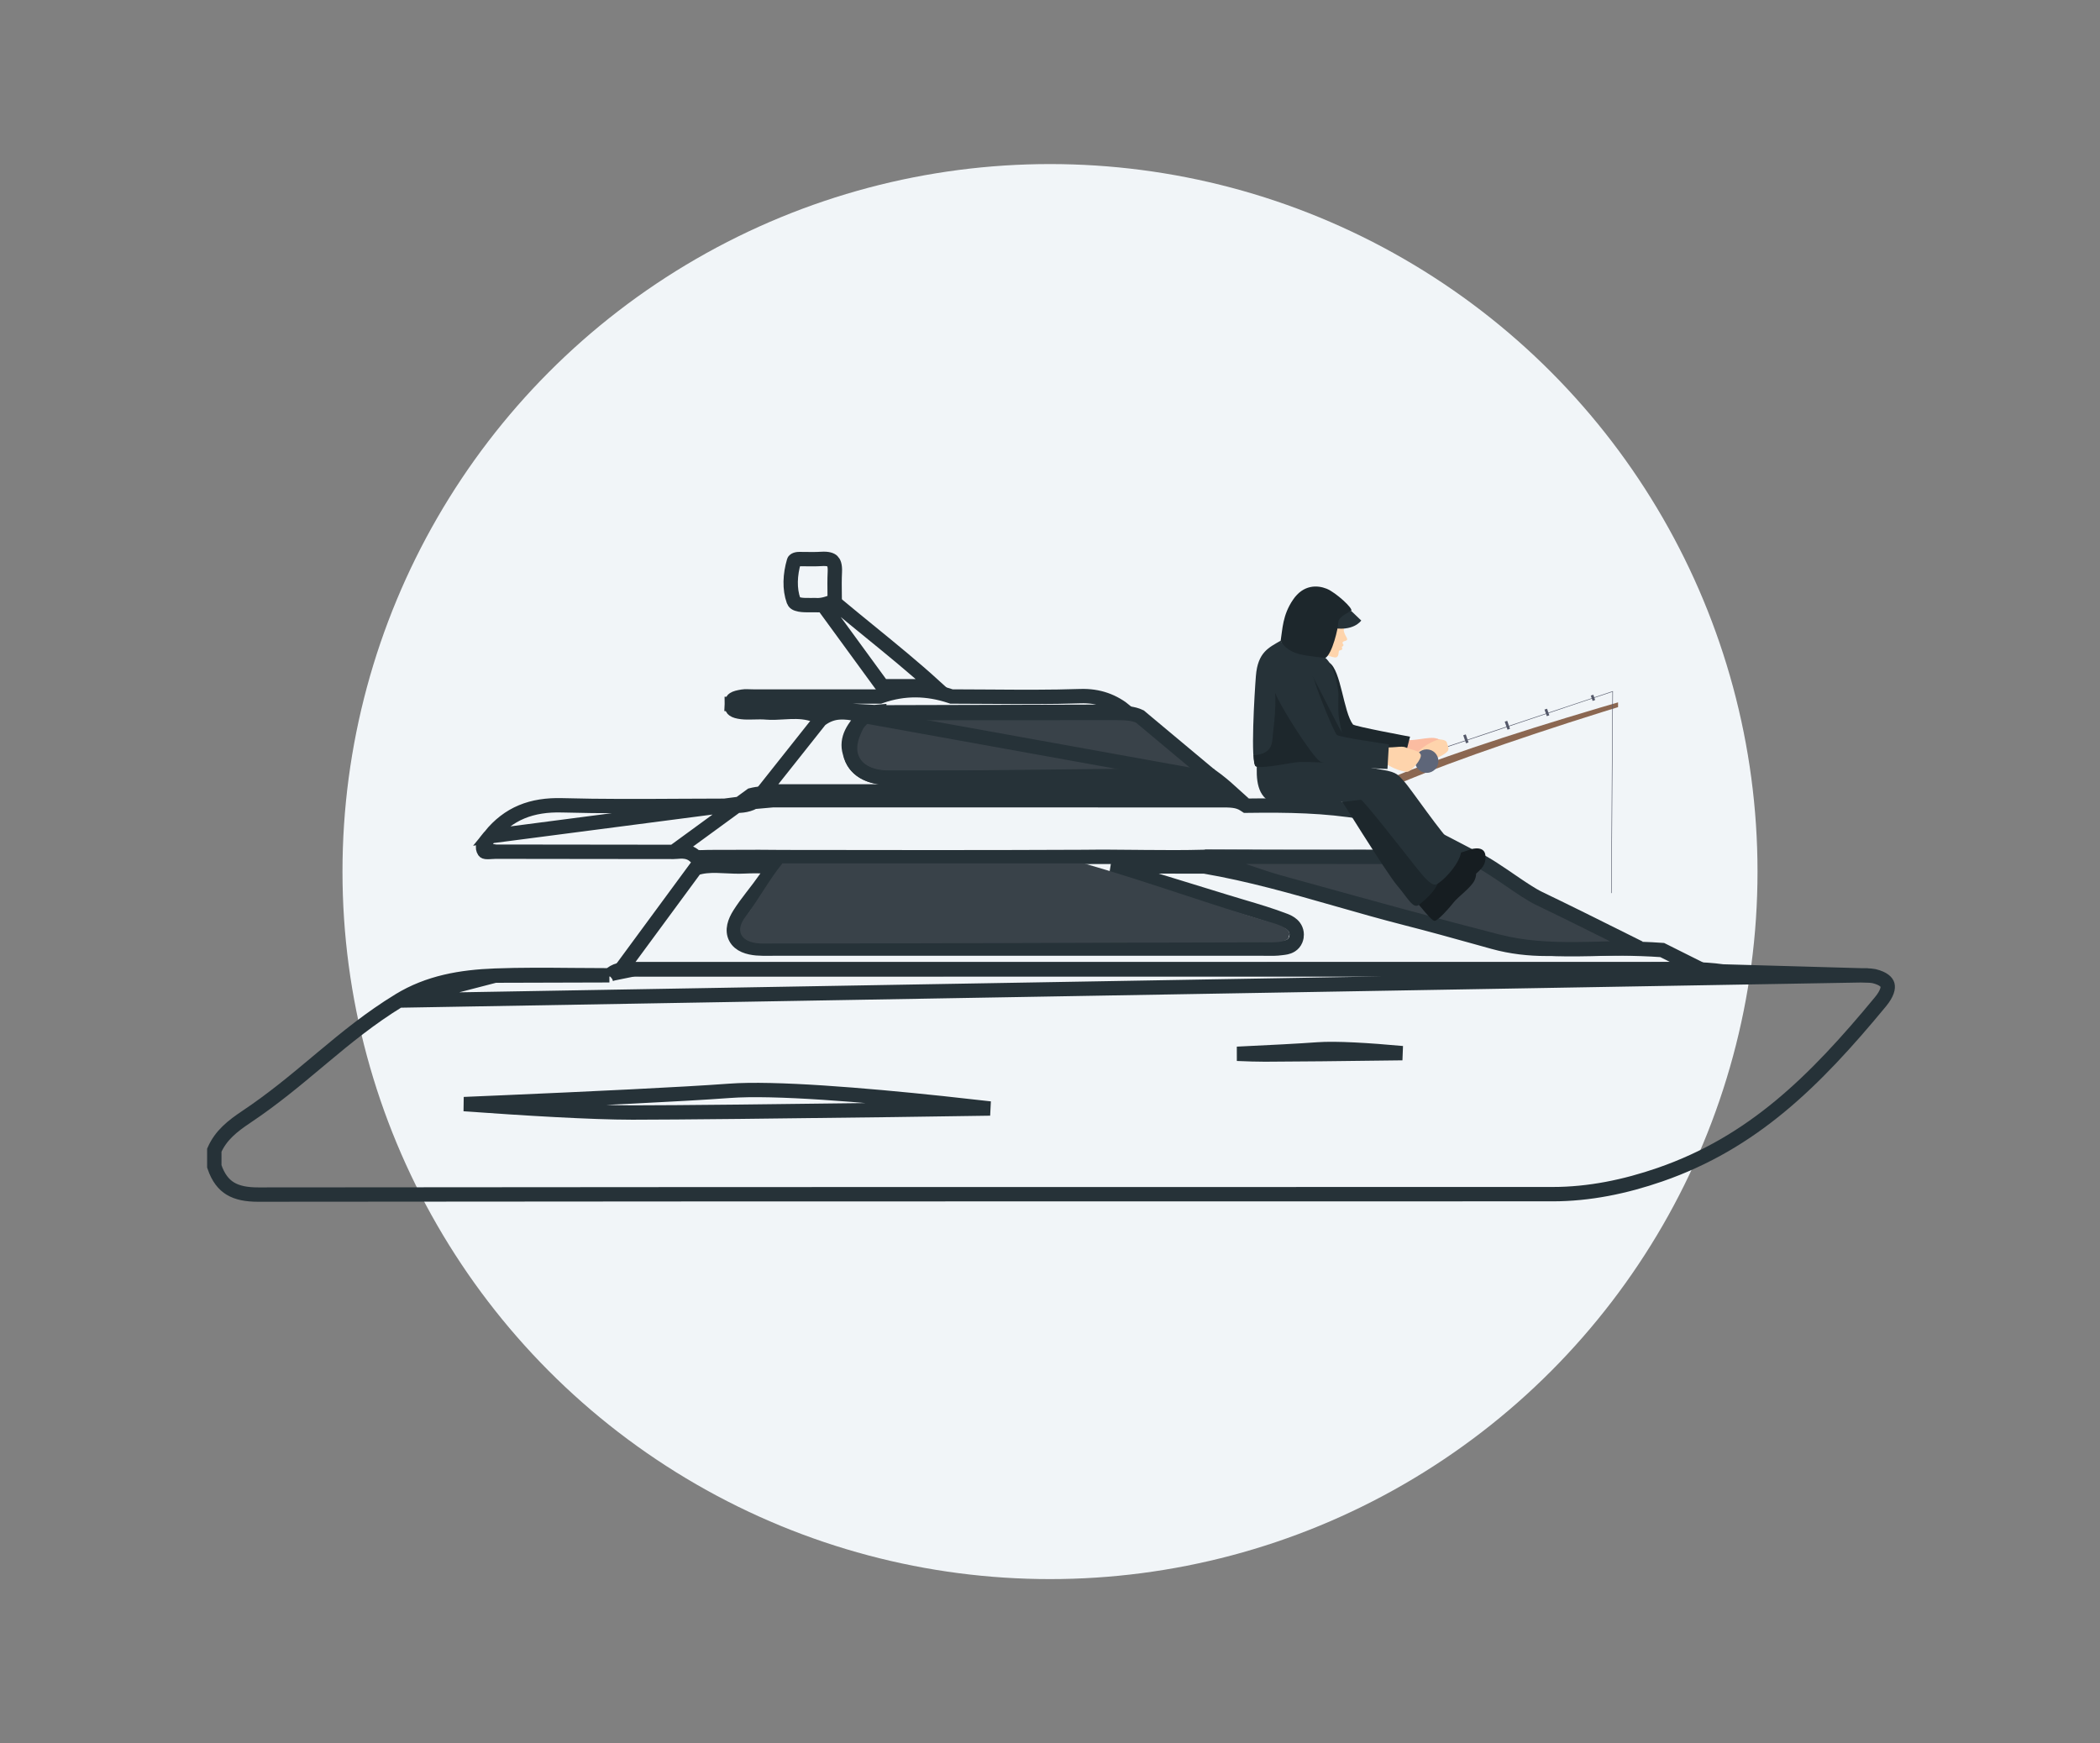<svg width="1024" height="850" viewBox="0 0 1024 850" fill="none" xmlns="http://www.w3.org/2000/svg">
<rect x="0" y="0" width="1024" height="850" fill="#808080" stroke="none"/>
<circle cx="512" cy="425" r="345" fill="#F1F5F8"/>
<path d="M907.317 475.596V472.096C907.317 475.596 907.317 475.596 907.317 475.596H907.316H907.314H907.311H907.307H907.303H907.298H907.292H907.285H907.277H907.269H907.26H907.25H907.24H907.228H907.216H907.203H907.189H907.175H907.16H907.144H907.127H907.11H907.091H907.072H907.053H907.032H907.011H906.989H906.966H906.943H906.919H906.894H906.868H906.842H906.815H906.787H906.759H906.729H906.699H906.669H906.637H906.605H906.572H906.539H906.505H906.47H906.434H906.398H906.361H906.323H906.285H906.246H906.206H906.166H906.125H906.083H906.04H905.997H905.953H905.909H905.864H905.818H905.771H905.724H905.676H905.628H905.579H905.529H905.479H905.428H905.376H905.324H905.271H905.217H905.163H905.108H905.052H904.996H904.939H904.882H904.824H904.765H904.706H904.646H904.585H904.524H904.463H904.4H904.337H904.274H904.21H904.145H904.079H904.013H903.947H903.88H903.812H903.744H903.675H903.605H903.535H903.465H903.393H903.322H903.249H903.176H903.103H903.029H902.954H902.879H902.803H902.727H902.65H902.573H902.495H902.416H902.337H902.258H902.177H902.097H902.016H901.934H901.852H901.769H901.685H901.602H901.517H901.432H901.347H901.261H901.174H901.087H901H900.912H900.823H900.734H900.645H900.555H900.465H900.374H900.282H900.19H900.098H900.005H899.911H899.817H899.723H899.628H899.533H899.437H899.341H899.244H899.147H899.049H898.951H898.852H898.753H898.654H898.554H898.453H898.353H898.251H898.15H898.047H897.945H897.842H897.738H897.634H897.53H897.425H897.32H897.214H897.108H897.002H896.895H896.787H896.68H896.571H896.463H896.354H896.245H896.135H896.025H895.914H895.803H895.692H895.58H895.468H895.355H895.242H895.129H895.015H894.901H894.787H894.672H894.557H894.441H894.325H894.209H894.092H893.975H893.858H893.74H893.622H893.504H893.385H893.266H893.146H893.027H892.907H892.786H892.665H892.544H892.423H892.301H892.179H892.056H891.933H891.81H891.687H891.563H891.439H891.314H891.19H891.065H890.939H890.814H890.688H890.562H890.435H890.308H890.181H890.054H889.926H889.798H889.67H889.541H889.413H889.283H889.154H889.024H888.894H888.764H888.634H888.503H888.372H888.241H888.109H887.978H887.846H887.713H887.581H887.448H887.315H887.182H887.048H886.915H886.781H886.647H886.512H886.378H886.243H886.108H885.972H885.837H885.701H885.565H885.429H885.292H885.156H885.019H884.882H884.745H884.607H884.47H884.332H884.194H884.055H883.917H883.779H883.64H883.501H883.362H883.222H883.083H882.943H882.803H882.663H882.523H882.383H882.242H882.102H881.961H881.82H881.679H881.537H881.396H881.254H881.112H880.971H880.829H880.686H880.544H880.402H880.259H880.116H879.974H879.831H879.688H879.544H879.401H879.258H879.114H878.97H878.827H878.683H878.539H878.395H878.25H878.106H877.962H877.817H877.673H877.528H877.383H877.238H877.093H876.948H876.803H876.658H876.513H876.367H876.222H876.077H875.931H875.785H875.64H875.494H875.348H875.202H875.057H874.911H874.765H874.619H874.472H874.326H874.18H874.034H873.888H873.741H873.595H873.449H873.302H873.156H873.01H872.863H872.717H872.57H872.424H872.277H872.131H871.984H871.838H871.691H871.545H871.398H871.251H871.105H870.958H870.812H870.665H870.519H870.372H870.226H870.08H869.933H869.787H869.641H869.494H869.348H869.202H869.055H868.909H868.763H868.617H868.471H868.325H868.179H868.033H867.887H867.741H867.596H867.45H867.304H867.159H867.013H866.868H866.723H866.577H866.432H866.287H866.142H865.997H865.852H865.707H865.563H865.418H865.273H865.129H864.985H864.84H864.696H864.552H864.408H864.265H864.121H863.977H863.834H863.69H863.547H863.404H863.261H863.118H862.976H862.833H862.69H862.548H862.406H862.264H862.122H861.98H861.839H861.697H861.556H861.415H861.274H861.133H860.992H860.851H860.711H860.571H860.431H860.291H860.151H860.012H859.872H859.733H859.594H859.455H859.317H859.178H859.04H858.902H858.764H858.626H858.489H858.352H858.214H858.078H857.941H857.804H857.668H857.532H857.396H857.261H857.125H856.99H856.855H856.721H856.586H856.452H856.318H856.184H856.051H855.917H855.784H855.651H855.519H855.386H855.254H855.123H854.991H854.86H854.729H854.598H854.467H854.337H854.207H854.077H853.948H853.819H853.69H853.561H853.433H853.305H853.177H853.05H852.923H852.796H852.669H852.543H852.417H852.291H852.166H852.041H851.916H851.791H851.667H851.543H851.42H851.297C850.935 475.596 850.547 475.603 850.136 475.611C847.289 475.662 843.359 475.732 839.732 473.647C830.1 472.357 820.484 472.454 810.58 472.554C807.669 472.584 804.734 472.613 801.766 472.608L907.317 475.596ZM907.317 475.596H907.341M907.317 475.596H907.341M907.341 475.596L907.365 475.596M907.341 475.596L907.365 475.596M907.365 475.596L907.366 475.596M907.365 475.596L907.366 475.596M907.366 475.596L907.374 475.596L907.409 475.596C907.441 475.595 907.49 475.595 907.555 475.594C907.685 475.594 907.876 475.593 908.115 475.594C908.592 475.596 909.251 475.605 909.976 475.629C911.516 475.681 913.019 475.798 913.826 475.984C918.521 477.134 920.016 478.939 920.374 480.229C920.772 481.665 920.34 484.368 916.942 488.49C884.692 527.549 854.527 557.156 809.504 572.762C792.371 578.689 774.881 582.293 757.043 582.293C696.222 582.306 636.053 582.308 576.163 582.31C426.26 582.315 278.108 582.319 125.872 582.5C120.192 582.5 115.767 581.651 112.35 579.596C109.127 577.657 106.407 574.403 104.5 568.75V560.854C107.714 553.564 113.333 549.139 120.132 544.589C133.097 535.925 144.051 526.754 154.759 517.791C155.655 517.041 156.549 516.292 157.443 515.545C169.05 505.845 180.574 496.428 194.517 487.885L194.518 487.884M907.366 475.596L194.518 487.884M194.518 487.884C208.996 479.004 224.85 476.366 241.404 475.732L194.518 487.884ZM297.143 475.573H295.966C290.381 475.573 284.825 475.525 279.286 475.476C266.606 475.365 254.02 475.254 241.405 475.732L297.143 475.573ZM297.143 475.573L298.081 474.862M297.143 475.573L298.081 474.862M298.081 474.862C301.233 472.472 304.575 472.519 309.262 472.585M298.081 474.862L309.262 472.585M309.262 472.585C310.072 472.596 310.922 472.608 311.818 472.608M309.262 472.585L311.818 472.608M311.818 472.608H312.572M311.818 472.608H312.572M312.572 472.608H313.326M312.572 472.608H313.326M313.326 472.608H314.08M313.326 472.608H314.08M314.08 472.608H314.834M314.08 472.608H314.834M314.834 472.608H315.588M314.834 472.608H315.588M315.588 472.608H316.342M315.588 472.608H316.342M316.342 472.608H317.096M316.342 472.608H317.096M317.096 472.608H317.85M317.096 472.608H317.85M317.85 472.608H318.605M317.85 472.608H318.605M318.605 472.608H319.359M318.605 472.608H319.359M319.359 472.608H320.113M319.359 472.608H320.113M320.113 472.608H320.867M320.113 472.608H320.867M320.867 472.608H321.621M320.867 472.608H321.621M321.621 472.608H322.375M321.621 472.608H322.375M322.375 472.608H323.129M322.375 472.608H323.129M323.129 472.608H323.883M323.129 472.608H323.883M323.883 472.608H324.637M323.883 472.608H324.637M324.637 472.608H325.391M324.637 472.608H325.391M325.391 472.608H326.145M325.391 472.608H326.145M326.145 472.608H326.899M326.145 472.608H326.899M326.899 472.608H327.653M326.899 472.608H327.653M327.653 472.608H328.407M327.653 472.608H328.407M328.407 472.608H329.161M328.407 472.608H329.161M329.161 472.608H329.915M329.161 472.608H329.915M329.915 472.608H330.669M329.915 472.608H330.669M330.669 472.608H331.423M330.669 472.608H331.423M331.423 472.608H332.177M331.423 472.608H332.177M332.177 472.608H332.931M332.177 472.608H332.931M332.931 472.608H333.685M332.931 472.608H333.685M333.685 472.608H334.439M333.685 472.608H334.439M334.439 472.608H335.193M334.439 472.608H335.193M335.193 472.608H335.947M335.193 472.608H335.947M335.947 472.608H336.701M335.947 472.608H336.701M336.701 472.608H337.455M336.701 472.608H337.455M337.455 472.608H338.209M337.455 472.608H338.209M338.209 472.608H338.963M338.209 472.608H338.963M338.963 472.608H339.717M338.963 472.608H339.717M339.717 472.608H340.471M339.717 472.608H340.471M340.471 472.608H341.225M340.471 472.608H341.225M341.225 472.608H341.979M341.225 472.608H341.979M341.979 472.608H342.733M341.979 472.608H342.733M342.733 472.608H343.487M342.733 472.608H343.487M343.487 472.608H344.241M343.487 472.608H344.241M344.241 472.608H344.995M344.241 472.608H344.995M344.995 472.608H345.749M344.995 472.608H345.749M345.749 472.608H346.503M345.749 472.608H346.503M346.503 472.608H347.257M346.503 472.608H347.257M347.257 472.608H348.011M347.257 472.608H348.011M348.011 472.608H348.765M348.011 472.608H348.765M348.765 472.608H349.519M348.765 472.608H349.519M349.519 472.608H350.273M349.519 472.608H350.273M350.273 472.608H351.027M350.273 472.608H351.027M351.027 472.608H351.782M351.027 472.608H351.782M351.782 472.608H352.536M351.782 472.608H352.536M352.536 472.608H353.29M352.536 472.608H353.29M353.29 472.608H354.044M353.29 472.608H354.044M354.044 472.608H354.798M354.044 472.608H354.798M354.798 472.608H355.552M354.798 472.608H355.552M355.552 472.608H356.306M355.552 472.608H356.306M356.306 472.608H357.06M356.306 472.608H357.06M357.06 472.608H357.814M357.06 472.608H357.814M357.814 472.608H358.568M357.814 472.608H358.568M358.568 472.608H359.322M358.568 472.608H359.322M359.322 472.608H360.076M359.322 472.608H360.076M360.076 472.608H360.83M360.076 472.608H360.83M360.83 472.608H361.584M360.83 472.608H361.584M361.584 472.608H362.338M361.584 472.608H362.338M362.338 472.608H363.092M362.338 472.608H363.092M363.092 472.608H363.846M363.092 472.608H363.846M363.846 472.608H364.6M363.846 472.608H364.6M364.6 472.608H365.354M364.6 472.608H365.354M365.354 472.608H366.108M365.354 472.608H366.108M366.108 472.608H366.862M366.108 472.608H366.862M366.862 472.608H367.616M366.862 472.608H367.616M367.616 472.608H368.37M367.616 472.608H368.37M368.37 472.608H369.124M368.37 472.608H369.124M369.124 472.608H369.878M369.124 472.608H369.878M369.878 472.608H370.632M369.878 472.608H370.632M370.632 472.608H371.386M370.632 472.608H371.386M371.386 472.608H372.14M371.386 472.608H372.14M372.14 472.608H372.894M372.14 472.608H372.894M372.894 472.608H373.648M372.894 472.608H373.648M373.648 472.608H374.402M373.648 472.608H374.402M374.402 472.608H375.156M374.402 472.608H375.156M375.156 472.608H375.91M375.156 472.608H375.91M375.91 472.608H376.664M375.91 472.608H376.664M376.664 472.608H377.418M376.664 472.608H377.418M377.418 472.608H378.172M377.418 472.608H378.172M378.172 472.608H378.926M378.172 472.608H378.926M378.926 472.608H379.68M378.926 472.608H379.68M379.68 472.608H380.434M379.68 472.608H380.434M380.434 472.608H381.188M380.434 472.608H381.188M381.188 472.608H381.943M381.188 472.608H381.943M381.943 472.608H382.697M381.943 472.608H382.697M382.697 472.608H383.451M382.697 472.608H383.451M383.451 472.608H384.205M383.451 472.608H384.205M384.205 472.608H384.959M384.205 472.608H384.959M384.959 472.608H385.713M384.959 472.608H385.713M385.713 472.608H386.467M385.713 472.608H386.467M386.467 472.608H387.221M386.467 472.608H387.221M387.221 472.608H387.975M387.221 472.608H387.975M387.975 472.608H388.729M387.975 472.608H388.729M388.729 472.608H389.483M388.729 472.608H389.483M389.483 472.608H390.237M389.483 472.608H390.237M390.237 472.608H390.991M390.237 472.608H390.991M390.991 472.608H391.745M390.991 472.608H391.745M391.745 472.608H392.499M391.745 472.608H392.499M392.499 472.608H393.253M392.499 472.608H393.253M393.253 472.608H394.007M393.253 472.608H394.007M394.007 472.608H394.761M394.007 472.608H394.761M394.761 472.608H395.515M394.761 472.608H395.515M395.515 472.608H396.269M395.515 472.608H396.269M396.269 472.608H397.023M396.269 472.608H397.023M397.023 472.608H397.777M397.023 472.608H397.777M397.777 472.608H398.531M397.777 472.608H398.531M398.531 472.608H399.285M398.531 472.608H399.285M399.285 472.608H400.039M399.285 472.608H400.039M400.039 472.608H400.793M400.039 472.608H400.793M400.793 472.608H401.547M400.793 472.608H401.547M401.547 472.608H402.301M401.547 472.608H402.301M402.301 472.608H403.055M402.301 472.608H403.055M403.055 472.608H403.809M403.055 472.608H403.809M403.809 472.608H404.563M403.809 472.608H404.563M404.563 472.608H405.317M404.563 472.608H405.317M405.317 472.608H406.071M405.317 472.608H406.071M406.071 472.608H406.825M406.071 472.608H406.825M406.825 472.608H407.579M406.825 472.608H407.579M407.579 472.608H408.333M407.579 472.608H408.333M408.333 472.608H409.088M408.333 472.608H409.088M409.088 472.608H409.842M409.088 472.608H409.842M409.842 472.608H410.596M409.842 472.608H410.596M410.596 472.608H411.35M410.596 472.608H411.35M411.35 472.608H412.104M411.35 472.608H412.104M412.104 472.608H412.858M412.104 472.608H412.858M412.858 472.608H413.612M412.858 472.608H413.612M413.612 472.608H414.366M413.612 472.608H414.366M414.366 472.608H415.12M414.366 472.608H415.12M415.12 472.608H415.874M415.12 472.608H415.874M415.874 472.608H416.628M415.874 472.608H416.628M416.628 472.608H417.382M416.628 472.608H417.382M417.382 472.608H418.136M417.382 472.608H418.136M418.136 472.608H418.89M418.136 472.608H418.89M418.89 472.608H419.644M418.89 472.608H419.644M419.644 472.608H420.398M419.644 472.608H420.398M420.398 472.608H421.152M420.398 472.608H421.152M421.152 472.608H421.906M421.152 472.608H421.906M421.906 472.608H422.66M421.906 472.608H422.66M422.66 472.608H423.414M422.66 472.608H423.414M423.414 472.608H424.168M423.414 472.608H424.168M424.168 472.608H424.922M424.168 472.608H424.922M424.922 472.608H425.676M424.922 472.608H425.676M425.676 472.608H426.43M425.676 472.608H426.43M426.43 472.608H427.184M426.43 472.608H427.184M427.184 472.608H427.938M427.184 472.608H427.938M427.938 472.608H428.692M427.938 472.608H428.692M428.692 472.608H429.446M428.692 472.608H429.446M429.446 472.608H430.2M429.446 472.608H430.2M430.2 472.608H430.954M430.2 472.608H430.954M430.954 472.608H431.708M430.954 472.608H431.708M431.708 472.608H432.462M431.708 472.608H432.462M432.462 472.608H433.217M432.462 472.608H433.217M433.217 472.608H433.971M433.217 472.608H433.971M433.971 472.608H434.725M433.971 472.608H434.725M434.725 472.608H435.479M434.725 472.608H435.479M435.479 472.608H436.233M435.479 472.608H436.233M436.233 472.608H436.987M436.233 472.608H436.987M436.987 472.608H437.741M436.987 472.608H437.741M437.741 472.608H438.495M437.741 472.608H438.495M438.495 472.608H439.249M438.495 472.608H439.249M439.249 472.608H440.003M439.249 472.608H440.003M440.003 472.608H440.757M440.003 472.608H440.757M440.757 472.608H441.511M440.757 472.608H441.511M441.511 472.608H442.265M441.511 472.608H442.265M442.265 472.608H443.019M442.265 472.608H443.019M443.019 472.608H443.773M443.019 472.608H443.773M443.773 472.608H444.527M443.773 472.608H444.527M444.527 472.608H445.281M444.527 472.608H445.281M445.281 472.608H446.035M445.281 472.608H446.035M446.035 472.608H446.789M446.035 472.608H446.789M446.789 472.608H447.543M446.789 472.608H447.543M447.543 472.608H448.297M447.543 472.608H448.297M448.297 472.608H449.051M448.297 472.608H449.051M449.051 472.608H449.805M449.051 472.608H449.805M449.805 472.608H450.559M449.805 472.608H450.559M450.559 472.608H451.313M450.559 472.608H451.313M451.313 472.608H452.067M451.313 472.608H452.067M452.067 472.608H452.821M452.067 472.608H452.821M452.821 472.608H453.576M452.821 472.608H453.576M453.576 472.608H454.33M453.576 472.608H454.33M454.33 472.608H455.084M454.33 472.608H455.084M455.084 472.608H455.838M455.084 472.608H455.838M455.838 472.608H456.592M455.838 472.608H456.592M456.592 472.608H457.346M456.592 472.608H457.346M457.346 472.608H458.1M457.346 472.608H458.1M458.1 472.608H458.854M458.1 472.608H458.854M458.854 472.608H459.608M458.854 472.608H459.608M459.608 472.608H460.362M459.608 472.608H460.362M460.362 472.608H461.116M460.362 472.608H461.116M461.116 472.608H461.87M461.116 472.608H461.87M461.87 472.608H462.624M461.87 472.608H462.624M462.624 472.608H463.378M462.624 472.608H463.378M463.378 472.608H464.132M463.378 472.608H464.132M464.132 472.608H464.886M464.132 472.608H464.886M464.886 472.608H465.64M464.886 472.608H465.64M465.64 472.608H466.394M465.64 472.608H466.394M466.394 472.608H467.148M466.394 472.608H467.148M467.148 472.608H467.902M467.148 472.608H467.902M467.902 472.608H468.656M467.902 472.608H468.656M468.656 472.608H469.41M468.656 472.608H469.41M469.41 472.608H470.164M469.41 472.608H470.164M470.164 472.608H470.918M470.164 472.608H470.918M470.918 472.608H471.672M470.918 472.608H471.672M471.672 472.608H472.427M471.672 472.608H472.427M472.427 472.608H473.181M472.427 472.608H473.181M473.181 472.608H473.935M473.181 472.608H473.935M473.935 472.608H474.689M473.935 472.608H474.689M474.689 472.608H475.443M474.689 472.608H475.443M475.443 472.608H476.197M475.443 472.608H476.197M476.197 472.608H476.951M476.197 472.608H476.951M476.951 472.608H477.705M476.951 472.608H477.705M477.705 472.608H478.459M477.705 472.608H478.459M478.459 472.608H479.213M478.459 472.608H479.213M479.213 472.608H479.967M479.213 472.608H479.967M479.967 472.608H480.721M479.967 472.608H480.721M480.721 472.608H481.475M480.721 472.608H481.475M481.475 472.608H482.229M481.475 472.608H482.229M482.229 472.608H482.983M482.229 472.608H482.983M482.983 472.608H483.737M482.983 472.608H483.737M483.737 472.608H484.491M483.737 472.608H484.491M484.491 472.608H485.245M484.491 472.608H485.245M485.245 472.608H485.999M485.245 472.608H485.999M485.999 472.608H486.753M485.999 472.608H486.753M486.753 472.608H487.507M486.753 472.608H487.507M487.507 472.608H488.261M487.507 472.608H488.261M488.261 472.608H489.016M488.261 472.608H489.016M489.016 472.608H489.77M489.016 472.608H489.77M489.77 472.608H490.524M489.77 472.608H490.524M490.524 472.608H491.278M490.524 472.608H491.278M491.278 472.608H492.032M491.278 472.608H492.032M492.032 472.608H492.786M492.032 472.608H492.786M492.786 472.608H493.54M492.786 472.608H493.54M493.54 472.608H494.294M493.54 472.608H494.294M494.294 472.608H495.048M494.294 472.608H495.048M495.048 472.608H495.802M495.048 472.608H495.802M495.802 472.608H496.556M495.802 472.608H496.556M496.556 472.608H497.31M496.556 472.608H497.31M497.31 472.608H498.064M497.31 472.608H498.064M498.064 472.608H498.818M498.064 472.608H498.818M498.818 472.608H499.572M498.818 472.608H499.572M499.572 472.608H500.326M499.572 472.608H500.326M500.326 472.608H501.08M500.326 472.608H501.08M501.08 472.608H501.834M501.08 472.608H501.834M501.834 472.608H502.588M501.834 472.608H502.588M502.588 472.608H503.342M502.588 472.608H503.342M503.342 472.608H504.097M503.342 472.608H504.097M504.097 472.608H504.851M504.097 472.608H504.851M504.851 472.608H505.605M504.851 472.608H505.605M505.605 472.608H506.359M505.605 472.608H506.359M506.359 472.608H507.113M506.359 472.608H507.113M507.113 472.608H507.867M507.113 472.608H507.867M507.867 472.608H508.621M507.867 472.608H508.621M508.621 472.608H509.375M508.621 472.608H509.375M509.375 472.608H510.129M509.375 472.608H510.129M510.129 472.608H510.883M510.129 472.608H510.883M510.883 472.608H511.637M510.883 472.608H511.637M511.637 472.608H512.391M511.637 472.608H512.391M512.391 472.608H513.145M512.391 472.608H513.145M513.145 472.608H513.899M513.145 472.608H513.899M513.899 472.608H514.653M513.899 472.608H514.653M514.653 472.608H515.407M514.653 472.608H515.407M515.407 472.608H516.161M515.407 472.608H516.161M516.161 472.608H516.915M516.161 472.608H516.915M516.915 472.608H517.67M516.915 472.608H517.67M517.67 472.608H518.424M517.67 472.608H518.424M518.424 472.608H519.178M518.424 472.608H519.178M519.178 472.608H519.932M519.178 472.608H519.932M519.932 472.608H520.686M519.932 472.608H520.686M520.686 472.608H521.44M520.686 472.608H521.44M521.44 472.608H522.194M521.44 472.608H522.194M522.194 472.608H522.948M522.194 472.608H522.948M522.948 472.608H523.702M522.948 472.608H523.702M523.702 472.608H524.456M523.702 472.608H524.456M524.456 472.608H525.21M524.456 472.608H525.21M525.21 472.608H525.964M525.21 472.608H525.964M525.964 472.608H526.718M525.964 472.608H526.718M526.718 472.608H527.472M526.718 472.608H527.472M527.472 472.608H528.226M527.472 472.608H528.226M528.226 472.608H528.98M528.226 472.608H528.98M528.98 472.608H529.734M528.98 472.608H529.734M529.734 472.608H530.488M529.734 472.608H530.488M530.488 472.608H531.243M530.488 472.608H531.243M531.243 472.608H531.997M531.243 472.608H531.997M531.997 472.608H532.751M531.997 472.608H532.751M532.751 472.608H533.505M532.751 472.608H533.505M533.505 472.608H534.259M533.505 472.608H534.259M534.259 472.608H535.013M534.259 472.608H535.013M535.013 472.608H535.767M535.013 472.608H535.767M535.767 472.608H536.521M535.767 472.608H536.521M536.521 472.608H537.275M536.521 472.608H537.275M537.275 472.608H538.029M537.275 472.608H538.029M538.029 472.608H538.783M538.029 472.608H538.783M538.783 472.608H539.537M538.783 472.608H539.537M539.537 472.608H540.291M539.537 472.608H540.291M540.291 472.608H541.045M540.291 472.608H541.045M541.045 472.608H541.799M541.045 472.608H541.799M541.799 472.608H542.554M541.799 472.608H542.554M542.554 472.608H543.308M542.554 472.608H543.308M543.308 472.608H544.062M543.308 472.608H544.062M544.062 472.608H544.816M544.062 472.608H544.816M544.816 472.608H545.57M544.816 472.608H545.57M545.57 472.608H546.324M545.57 472.608H546.324M546.324 472.608H547.078M546.324 472.608H547.078M547.078 472.608H547.832M547.078 472.608H547.832M547.832 472.608H548.586M547.832 472.608H548.586M548.586 472.608H549.34M548.586 472.608H549.34M549.34 472.608H550.094M549.34 472.608H550.094M550.094 472.608H550.848M550.094 472.608H550.848M550.848 472.608H551.602M550.848 472.608H551.602M551.602 472.608H552.356M551.602 472.608H552.356M552.356 472.608H553.11M552.356 472.608H553.11M553.11 472.608H553.865M553.11 472.608H553.865M553.865 472.608H554.619M553.865 472.608H554.619M554.619 472.608H555.373M554.619 472.608H555.373M555.373 472.608H556.127M555.373 472.608H556.127M556.127 472.608H556.881M556.127 472.608H556.881M556.881 472.608H557.635M556.881 472.608H557.635M557.635 472.608H558.389M557.635 472.608H558.389M558.389 472.608H559.143M558.389 472.608H559.143M559.143 472.608H559.897M559.143 472.608H559.897M559.897 472.608H560.651M559.897 472.608H560.651M560.651 472.608H561.405M560.651 472.608H561.405M561.405 472.608H562.159M561.405 472.608H562.159M562.159 472.608H562.913M562.159 472.608H562.913M562.913 472.608H563.667M562.913 472.608H563.667M563.667 472.608H564.422M563.667 472.608H564.422M564.422 472.608H565.176M564.422 472.608H565.176M565.176 472.608H565.93M565.176 472.608H565.93M565.93 472.608H566.684M565.93 472.608H566.684M566.684 472.608H567.438M566.684 472.608H567.438M567.438 472.608H568.192M567.438 472.608H568.192M568.192 472.608H568.946M568.192 472.608H568.946M568.946 472.608H569.7M568.946 472.608H569.7M569.7 472.608H570.454M569.7 472.608H570.454M570.454 472.608H571.208M570.454 472.608H571.208M571.208 472.608H571.962M571.208 472.608H571.962M571.962 472.608H572.716M571.962 472.608H572.716M572.716 472.608H573.47M572.716 472.608H573.47M573.47 472.608H574.225M573.47 472.608H574.225M574.225 472.608H574.979M574.225 472.608H574.979M574.979 472.608H575.733M574.979 472.608H575.733M575.733 472.608H576.487M575.733 472.608H576.487M576.487 472.608H577.241M576.487 472.608H577.241M577.241 472.608H577.995M577.241 472.608H577.995M577.995 472.608H578.749M577.995 472.608H578.749M578.749 472.608H579.503M578.749 472.608H579.503M579.503 472.608H580.257M579.503 472.608H580.257M580.257 472.608H581.011M580.257 472.608H581.011M581.011 472.608H581.765M581.011 472.608H581.765M581.765 472.608H582.519M581.765 472.608H582.519M582.519 472.608H583.273M582.519 472.608H583.273M583.273 472.608H584.028M583.273 472.608H584.028M584.028 472.608H584.782M584.028 472.608H584.782M584.782 472.608H585.536M584.782 472.608H585.536M585.536 472.608H586.29M585.536 472.608H586.29M586.29 472.608H587.044M586.29 472.608H587.044M587.044 472.608H587.798M587.044 472.608H587.798M587.798 472.608H588.552M587.798 472.608H588.552M588.552 472.608H589.306M588.552 472.608H589.306M589.306 472.608H590.06M589.306 472.608H590.06M590.06 472.608H590.814M590.06 472.608H590.814M590.814 472.608H591.568M590.814 472.608H591.568M591.568 472.608H592.322M591.568 472.608H592.322M592.322 472.608H593.077M592.322 472.608H593.077M593.077 472.608H593.831M593.077 472.608H593.831M593.831 472.608H594.585M593.831 472.608H594.585M594.585 472.608H595.339M594.585 472.608H595.339M595.339 472.608H596.093M595.339 472.608H596.093M596.093 472.608H596.847M596.093 472.608H596.847M596.847 472.608H597.601M596.847 472.608H597.601M597.601 472.608H598.355M597.601 472.608H598.355M598.355 472.608H599.109M598.355 472.608H599.109M599.109 472.608H599.863M599.109 472.608H599.863M599.863 472.608H600.617M599.863 472.608H600.617M600.617 472.608H601.372M600.617 472.608H601.372M601.372 472.608H602.126M601.372 472.608H602.126M602.126 472.608H602.88M602.126 472.608H602.88M602.88 472.608H603.634M602.88 472.608H603.634M603.634 472.608H604.388M603.634 472.608H604.388M604.388 472.608H605.142M604.388 472.608H605.142M605.142 472.608H605.896M605.142 472.608H605.896M605.896 472.608H606.65M605.896 472.608H606.65M606.65 472.608H607.404M606.65 472.608H607.404M607.404 472.608H608.158M607.404 472.608H608.158M608.158 472.608H608.912M608.158 472.608H608.912M608.912 472.608H609.667M608.912 472.608H609.667M609.667 472.608H610.421M609.667 472.608H610.421M610.421 472.608H611.175M610.421 472.608H611.175M611.175 472.608H611.929M611.175 472.608H611.929M611.929 472.608H612.683M611.929 472.608H612.683M612.683 472.608H613.437M612.683 472.608H613.437M613.437 472.608H614.191M613.437 472.608H614.191M614.191 472.608H614.945M614.191 472.608H614.945M614.945 472.608H615.699M614.945 472.608H615.699M615.699 472.608H616.453M615.699 472.608H616.453M616.453 472.608H617.208M616.453 472.608H617.208M617.208 472.608H617.962M617.208 472.608H617.962M617.962 472.608H618.716M617.962 472.608H618.716M618.716 472.608H619.47M618.716 472.608H619.47M619.47 472.608H620.224M619.47 472.608H620.224M620.224 472.608H620.978M620.224 472.608H620.978M620.978 472.608H621.732M620.978 472.608H621.732M621.732 472.608H622.486M621.732 472.608H622.486M622.486 472.608H623.24M622.486 472.608H623.24M623.24 472.608H623.994M623.24 472.608H623.994M623.994 472.608H624.748M623.994 472.608H624.748M624.748 472.608H625.503M624.748 472.608H625.503M625.503 472.608H626.257M625.503 472.608H626.257M626.257 472.608H627.011M626.257 472.608H627.011M627.011 472.608H627.765M627.011 472.608H627.765M627.765 472.608H628.519M627.765 472.608H628.519M628.519 472.608H629.273M628.519 472.608H629.273M629.273 472.608H630.027M629.273 472.608H630.027M630.027 472.608H630.781M630.027 472.608H630.781M630.781 472.608H631.535M630.781 472.608H631.535M631.535 472.608H632.29M631.535 472.608H632.29M632.29 472.608H633.044M632.29 472.608H633.044M633.044 472.608H633.798M633.044 472.608H633.798M633.798 472.608H634.552M633.798 472.608H634.552M634.552 472.608H635.306M634.552 472.608H635.306M635.306 472.608H636.06M635.306 472.608H636.06M636.06 472.608H636.814M636.06 472.608H636.814M636.814 472.608H637.568M636.814 472.608H637.568M637.568 472.608H638.322M637.568 472.608H638.322M638.322 472.608H639.076M638.322 472.608H639.076M639.076 472.608H639.831M639.076 472.608H639.831M639.831 472.608H640.585M639.831 472.608H640.585M640.585 472.608H641.339M640.585 472.608H641.339M641.339 472.608H642.093M641.339 472.608H642.093M642.093 472.608H642.847M642.093 472.608H642.847M642.847 472.608H643.601M642.847 472.608H643.601M643.601 472.608H644.355M643.601 472.608H644.355M644.355 472.608H645.109M644.355 472.608H645.109M645.109 472.608H645.863M645.109 472.608H645.863M645.863 472.608H646.618M645.863 472.608H646.618M646.618 472.608H647.372M646.618 472.608H647.372M647.372 472.608H648.126M647.372 472.608H648.126M648.126 472.608H648.88M648.126 472.608H648.88M648.88 472.608H649.634M648.88 472.608H649.634M649.634 472.608H650.388M649.634 472.608H650.388M650.388 472.608H651.142M650.388 472.608H651.142M651.142 472.608H651.896M651.142 472.608H651.896M651.896 472.608H652.651M651.896 472.608H652.651M652.651 472.608H653.405M652.651 472.608H653.405M653.405 472.608H654.159M653.405 472.608H654.159M654.159 472.608H654.913M654.159 472.608H654.913M654.913 472.608H655.667M654.913 472.608H655.667M655.667 472.608H656.421M655.667 472.608H656.421M656.421 472.608H657.175M656.421 472.608H657.175M657.175 472.608H657.929M657.175 472.608H657.929M657.929 472.608H658.683M657.929 472.608H658.683M658.683 472.608H659.438M658.683 472.608H659.438M659.438 472.608H660.192M659.438 472.608H660.192M660.192 472.608H660.946M660.192 472.608H660.946M660.946 472.608H661.7M660.946 472.608H661.7M661.7 472.608H662.454M661.7 472.608H662.454M662.454 472.608H663.208M662.454 472.608H663.208M663.208 472.608H663.962M663.208 472.608H663.962M663.962 472.608H664.716M663.962 472.608H664.716M664.716 472.608H665.471M664.716 472.608H665.471M665.471 472.608H666.225M665.471 472.608H666.225M666.225 472.608H666.979M666.225 472.608H666.979M666.979 472.608H667.733M666.979 472.608H667.733M667.733 472.608H668.487M667.733 472.608H668.487M668.487 472.608H669.241M668.487 472.608H669.241M669.241 472.608H669.995M669.241 472.608H669.995M669.995 472.608H670.749M669.995 472.608H670.749M670.749 472.608H671.504M670.749 472.608H671.504M671.504 472.608H672.258M671.504 472.608H672.258M672.258 472.608H673.012M672.258 472.608H673.012M673.012 472.608H673.766M673.012 472.608H673.766M673.766 472.608H674.52M673.766 472.608H674.52M674.52 472.608H675.274M674.52 472.608H675.274M675.274 472.608H676.028M675.274 472.608H676.028M676.028 472.608H676.782M676.028 472.608H676.782M676.782 472.608H677.537M676.782 472.608H677.537M677.537 472.608H678.291M677.537 472.608H678.291M678.291 472.608H679.045M678.291 472.608H679.045M679.045 472.608H679.799M679.045 472.608H679.799M679.799 472.608H680.553M679.799 472.608H680.553M680.553 472.608H681.307M680.553 472.608H681.307M681.307 472.608H682.061M681.307 472.608H682.061M682.061 472.608H682.815M682.061 472.608H682.815M682.815 472.608H683.57M682.815 472.608H683.57M683.57 472.608H684.324M683.57 472.608H684.324M684.324 472.608H685.078M684.324 472.608H685.078M685.078 472.608H685.832M685.078 472.608H685.832M685.832 472.608H686.586M685.832 472.608H686.586M686.586 472.608H687.34M686.586 472.608H687.34M687.34 472.608H688.094M687.34 472.608H688.094M688.094 472.608H688.849M688.094 472.608H688.849M688.849 472.608H689.603M688.849 472.608H689.603M689.603 472.608H690.357M689.603 472.608H690.357M690.357 472.608H691.111M690.357 472.608H691.111M691.111 472.608H691.865M691.111 472.608H691.865M691.865 472.608H692.619M691.865 472.608H692.619M692.619 472.608H693.373M692.619 472.608H693.373M693.373 472.608H694.128M693.373 472.608H694.128M694.128 472.608H694.882M694.128 472.608H694.882M694.882 472.608H695.636M694.882 472.608H695.636M695.636 472.608H696.39M695.636 472.608H696.39M696.39 472.608H697.144M696.39 472.608H697.144M697.144 472.608H697.898M697.144 472.608H697.898M697.898 472.608C709.44 472.608 720.982 472.603 732.524 472.598M697.898 472.608L732.524 472.598M732.524 472.598C755.607 472.588 778.689 472.577 801.764 472.608L732.524 472.598Z" stroke="#263238" stroke-width="7"/>
<path d="M308.397 542.491C329.304 542.491 384.547 541.893 434.778 541.221C451.878 540.992 468.392 540.754 482.767 540.528C475.421 539.68 467.57 538.804 459.472 537.946C421.029 533.876 377.459 530.278 355.63 531.912C333.355 533.579 286.452 535.784 245.18 537.57C238.701 537.851 232.359 538.121 226.27 538.377C255.341 540.479 288.421 542.491 308.397 542.491Z" stroke="#263238" stroke-width="7"/>
<path d="M616.807 514.209C627.914 514.209 657.016 513.896 683.811 513.539C667.405 512.036 651.406 511.041 642.43 511.712C634.004 512.343 619.084 513.115 603.259 513.852C608.385 514.075 613.035 514.209 616.807 514.209Z" fill="#3DB6B8" stroke="#263238" stroke-width="7"/>
<path d="M328.447 415.4L328.455 415.4C328.94 415.404 329.453 415.363 330.163 415.307C330.221 415.302 330.281 415.297 330.342 415.292C331.075 415.234 332.016 415.164 332.987 415.206C334.889 415.29 337.079 415.82 338.978 417.637C339.603 417.89 340.329 418.009 341.275 418.034C341.869 418.05 342.493 418.028 343.225 417.996C343.306 417.992 343.389 417.988 343.474 417.985C344.114 417.956 344.846 417.923 345.574 417.923H345.58C349.841 417.93 354.125 417.911 358.42 417.893C366.184 417.859 373.986 417.825 381.759 417.943C430.596 418.025 479.443 418.087 528.267 417.861C536.988 417.744 545.713 417.829 554.39 417.914C555.583 417.926 556.775 417.938 557.965 417.949C567.843 418.041 577.665 418.097 587.468 417.822L587.528 417.82L587.588 417.82C629.509 418.087 671.412 418.025 713.35 417.943C714.226 417.94 715.155 417.975 715.995 418.006C716.308 418.018 716.609 418.03 716.889 418.038C717.256 418.05 717.607 418.057 717.943 418.06C717.18 417.659 716.417 417.258 715.656 416.857C708.619 413.159 701.645 409.493 694.523 406.032L694.519 406.03C684.985 401.383 675.11 397.857 664.737 396.058C646.287 392.876 627.607 392.603 608.677 392.869L607.603 392.884L606.705 392.294C603.543 390.215 599.995 390.219 595.103 390.223C594.87 390.223 594.634 390.224 594.395 390.224H594.394C563.32 390.215 532.246 390.217 501.172 390.22C459.739 390.223 418.306 390.227 376.869 390.203C376.868 390.203 376.868 390.203 376.867 390.203M328.447 415.4L366.328 387.749C369.794 386.867 373.301 386.703 376.869 386.703L376.867 390.203M328.447 415.4L328.439 415.4M328.447 415.4L328.439 415.4M376.867 390.203C373.56 390.203 370.55 390.352 367.659 391.027M376.867 390.203L367.659 391.027M367.659 391.027C364.054 393.045 360.085 392.965 357.231 392.907C356.79 392.898 356.375 392.89 355.992 392.89C347.977 392.89 339.943 392.936 331.898 392.982C312.658 393.094 293.354 393.205 274.092 392.683L274.09 392.683C259.315 392.277 247.971 396.58 238.908 407.79L367.659 391.027ZM328.439 415.4C314.793 415.362 301.195 415.359 287.602 415.357C272.318 415.355 257.042 415.352 241.714 415.298V415.298M328.439 415.4L241.714 415.298M241.714 415.298H241.702M241.714 415.298H241.702M241.702 415.298C240.954 415.298 240.122 415.356 239.447 415.404C239.239 415.418 239.046 415.432 238.875 415.442C238.024 415.494 237.426 415.498 236.953 415.433C236.516 415.373 236.344 415.273 236.269 415.217C236.213 415.175 236.001 415.005 235.774 414.397L235.772 414.394M241.702 415.298L235.772 414.394M235.772 414.394C235.376 413.334 235.496 412.622 235.931 411.765M235.772 414.394L235.931 411.765M235.931 411.765C236.394 410.853 237.071 410.029 238.047 408.844M235.931 411.765L238.047 408.844M238.047 408.844C238.311 408.522 238.598 408.175 238.907 407.791L238.047 408.844Z" stroke="#263238" stroke-width="7"/>
<path d="M685.735 447.783L685.737 447.784C697.493 450.773 709.176 454.027 720.902 457.293C723.366 457.979 725.831 458.666 728.299 459.351L728.305 459.353C736.838 461.705 745.502 462.677 754.292 462.678C759.504 462.683 764.682 462.63 769.838 462.578C783.491 462.438 796.987 462.301 810.526 463.254C815.232 465.612 819.937 467.964 824.641 470.316L824.728 470.36C826.233 471.113 827.739 471.865 829.244 472.618C653.792 472.678 478.34 472.679 302.887 472.679C308.34 465.268 313.796 457.856 319.252 450.445L319.253 450.443C325.872 441.452 332.491 432.461 339.106 423.469C342.392 422.322 345.844 422.087 349.639 422.164C350.933 422.19 352.341 422.259 353.807 422.332C356.733 422.476 359.892 422.632 362.842 422.477L362.843 422.477C367.017 422.257 371.137 422.36 375.406 422.467C376.096 422.484 376.79 422.501 377.488 422.517C377.298 422.953 377.054 423.393 376.759 423.852C376.259 424.629 375.655 425.398 374.93 426.3C374.87 426.375 374.808 426.452 374.746 426.529C374.1 427.331 373.359 428.252 372.696 429.219C371.099 431.526 369.385 433.747 367.608 436.05C367.301 436.448 366.993 436.848 366.682 437.251C364.601 439.957 362.469 442.784 360.561 445.803L360.555 445.812C358.318 449.376 356.768 453.565 358.719 457.249C360.628 460.856 364.919 462.079 369.127 462.439L369.133 462.44C371.145 462.609 373.227 462.587 375.098 462.567C375.678 462.561 376.237 462.555 376.768 462.555H377.235H377.703H378.17H378.638H379.105H379.573H380.04H380.508H380.976H381.443H381.911H382.378H382.846H383.313H383.781H384.248H384.716H385.183H385.651H386.119H386.586H387.054H387.521H387.989H388.456H388.924H389.391H389.859H390.326H390.794H391.262H391.729H392.197H392.664H393.132H393.599H394.067H394.534H395.002H395.469H395.937H396.404H396.872H397.34H397.807H398.275H398.742H399.21H399.677H400.145H400.612H401.08H401.547H402.015H402.482H402.95H403.417H403.885H404.352H404.82H405.288H405.755H406.223H406.69H407.158H407.625H408.093H408.56H409.028H409.495H409.963H410.43H410.898H411.365H411.833H412.3H412.768H413.235H413.703H414.171H414.638H415.106H415.573H416.041H416.508H416.976H417.443H417.911H418.378H418.846H419.313H419.781H420.248H420.716H421.183H421.651H422.118H422.586H423.053H423.521H423.988H424.456H424.923H425.391H425.858H426.326H426.794H427.261H427.729H428.196H428.664H429.131H429.599H430.066H430.534H431.001H431.469H431.936H432.404H432.871H433.339H433.806H434.274H434.741H435.209H435.676H436.144H436.611H437.079H437.546H438.014H438.481H438.949H439.416H439.884H440.351H440.819H441.286H441.754H442.221H442.689H443.156H443.624H444.091H444.559H445.026H445.494H445.961H446.429H446.896H447.364H447.831H448.299H448.766H449.234H449.701H450.169H450.636H451.104H451.571H452.039H452.506H452.974H453.441H453.909H454.376H454.844H455.311H455.779H456.246H456.714H457.181H457.649H458.116H458.584H459.051H459.519H459.986H460.454H460.921H461.389H461.856H462.324H462.791H463.259H463.726H464.194H464.661H465.129H465.596H466.064H466.531H466.999H467.466H467.934H468.401H468.869H469.336H469.804H470.271H470.739H471.206H471.674H472.141H472.609H473.076H473.544H474.011H474.479H474.946H475.414H475.881H476.349H476.816H477.284H477.751H478.219H478.686H479.154H479.621H480.089H480.556H481.024H481.491H481.959H482.426H482.894H483.361H483.829H484.296H484.764H485.231H485.699H486.166H486.634H487.101H487.569H488.036H488.504H488.971H489.439H489.906H490.374H490.841H491.309H491.776H492.244H492.711H493.179H493.646H494.114H494.581H495.049H495.516H495.984H496.451H496.919H497.386H497.854H498.321H498.789H499.256H499.724H500.191H500.659H501.126H501.594H502.061H502.529H502.996H503.464H503.931H504.398H504.866H505.333H505.801H506.268H506.736H507.203H507.671H508.138H508.606H509.073H509.541H510.008H510.476H510.943H511.411H511.878H512.346H512.813H513.281H513.748H514.216H514.683H515.151H515.618H516.086H516.553H517.021H517.488H517.956H518.423H518.891H519.358H519.826H520.293H520.761H521.228H521.696H522.163H522.631H523.098H523.566H524.033H524.501H524.968H525.436H525.903H526.371H526.838H527.306H527.773H528.241H528.708H529.176H529.643H530.111H530.578H531.046H531.513H531.981H532.448H532.916H533.383H533.851H534.318H534.786H535.253H535.721H536.188H536.656H537.123H537.591H538.058H538.526H538.993H539.461H539.928H540.396H540.863H541.331H541.798H542.266H542.733H543.201H543.668H544.136H544.603H545.071H545.538H546.006H546.473H546.941H547.408H547.876H548.343H548.811H549.278H549.746H550.213H550.681H551.148H551.616H552.083H552.551H553.018H553.486H553.953H554.421H554.888H555.356H555.823H556.291H556.758H557.226H557.693H558.161H558.629H559.096H559.564H560.031H560.499H560.966H561.434H561.901H562.369H562.836H563.304H563.771H564.239H564.706H565.174H565.641H566.109H566.576H567.044H567.511H567.979H568.446H568.914H569.381H569.849H570.316H570.784H571.251H571.719H572.186H572.654H573.121H573.589H574.056H574.524H574.992H575.459H575.927H576.394H576.862H577.329H577.797H578.264H578.732H579.199H579.667H580.134H580.602H581.069H581.537H582.004H582.472H582.939H583.407H583.874H584.342H584.809H585.277H585.745H586.212H586.68H587.147H587.615H588.082H588.55H589.017H589.485H589.952H590.42H590.887H591.355H591.822H592.29H592.758H593.225H593.693H594.16H594.628H595.095H595.563H596.03H596.498H596.965H597.433H597.9H598.368H598.835H599.303H599.771H600.238H600.706H601.173H601.641H602.108H602.576H603.043H603.511H603.978H604.446H604.913H605.381H605.849H606.316H606.784H607.251H607.719H608.186H608.654H609.121H609.589H610.056H610.524H610.992H611.459H611.927H612.394H612.862H613.329H613.797H614.264H614.732H615.2H615.667H616.135C616.655 462.555 617.209 462.563 617.788 462.571C619.927 462.602 622.405 462.637 624.795 462.293L624.808 462.291C624.976 462.267 625.16 462.244 625.405 462.216L625.441 462.211C625.662 462.185 625.932 462.153 626.206 462.114C626.77 462.034 627.54 461.9 628.323 461.606C629.132 461.302 630.073 460.785 630.854 459.871C631.655 458.934 632.092 457.809 632.24 456.618L632.241 456.614C632.544 454.167 631.55 452.26 630.175 450.989C628.975 449.879 627.502 449.26 626.602 448.906L626.593 448.903L626.584 448.899C619.834 446.291 612.811 444.209 605.956 442.177C603.13 441.34 600.332 440.511 597.594 439.657C590.26 437.363 582.935 435.128 575.624 432.898C564.39 429.471 553.188 426.054 542.028 422.445L587.39 422.523C609.357 426.292 630.576 432.361 652.004 438.489C663.146 441.676 674.345 444.879 685.735 447.783Z" stroke="#263238" stroke-width="7"/>
<path d="M799.375 462.219C794.107 462.249 788.811 462.397 783.564 462.544C778.544 462.685 773.567 462.825 768.699 462.858C755.622 462.947 742.834 462.295 730.296 459.074L730.295 459.074C698.566 450.928 666.981 442.184 635.375 433.435C631.373 432.328 627.371 431.22 623.368 430.113L623.367 430.113C615.725 428.002 600.452 422.606 587.551 417.772C602.702 417.768 618.614 417.78 634.578 417.792C659.565 417.811 684.682 417.83 707.221 417.787C709.548 417.787 711.919 417.694 714.208 417.605C714.997 417.574 715.776 417.543 716.541 417.517C718.417 418.12 720.767 419.263 723.491 420.838C726.418 422.531 729.585 424.609 732.8 426.783C733.947 427.559 735.109 428.354 736.271 429.149C741.445 432.688 746.625 436.231 750.467 438.076C764.351 444.749 778.129 451.622 791.937 458.51C794.415 459.746 796.894 460.983 799.375 462.219Z" fill="#394249" stroke="#263238" stroke-width="7"/>
<path d="M544.319 347.668C548.861 347.668 552.527 347.809 555.821 349.384C561.396 354.04 566.966 358.695 572.536 363.352L572.582 363.39C577.652 367.628 582.722 371.866 587.796 376.105C587.56 376.53 587.254 376.871 586.916 377.151C586.161 377.774 585.241 378.08 584.618 378.134L584.611 378.135C580.483 378.504 576.415 378.442 572.144 378.378C570.452 378.352 568.729 378.326 566.957 378.326C546.778 378.326 525.357 378.576 503.961 378.826L503.949 378.826C482.541 379.076 461.158 379.326 441.023 379.326C440.247 379.326 439.482 379.329 438.723 379.331C436.493 379.339 434.325 379.346 432.14 379.287C424.245 379.058 416.384 375.721 414.438 367.16L414.412 367.046L414.378 366.933C412.412 360.364 415.999 354.306 422.389 348.636C424.901 347.665 427.539 347.682 430.952 347.703C431.467 347.706 432 347.709 432.553 347.709L432.557 347.709C450.345 347.688 469.389 347.688 488.435 347.688H488.436C507.48 347.688 526.527 347.688 544.319 347.668Z" fill="#394249" stroke="#263238" stroke-width="7"/>
<path d="M420.208 348.94C412.587 346.73 406.125 346.247 399.968 351.015C394.864 357.451 389.755 363.892 384.646 370.332L384.621 370.363C380.472 375.593 376.324 380.823 372.178 386.05C372.222 386.047 372.266 386.043 372.312 386.039C372.384 386.033 372.458 386.026 372.536 386.02C373.18 385.964 373.996 385.893 374.798 385.893H374.801C437.159 385.942 499.503 385.939 561.858 385.935C574.561 385.935 587.266 385.934 599.97 385.934C597.12 383.351 594.166 380.919 591.066 378.679C590.955 378.709 590.833 378.742 590.699 378.777C589.968 378.968 588.976 379.193 587.875 379.194L420.208 348.94ZM420.208 348.94C418.686 351.815 417.058 354.91 415.865 358.041L415.862 358.05C414.026 362.906 413.953 367.701 416.294 371.649C418.618 375.568 422.852 377.86 427.939 378.75C429.796 379.083 431.651 379.194 433.409 379.194C450.574 379.194 467.737 379.196 484.9 379.198C519.223 379.203 553.544 379.207 587.874 379.194L420.208 348.94Z" stroke="#263238" stroke-width="7"/>
<path d="M428.747 347.35V347.03L424.953 347.35C421.881 347.609 418.893 347.477 415.66 347.335C414.287 347.274 412.871 347.212 411.385 347.177C407.018 347.073 402.324 347.236 397.595 348.753C393.412 347.155 389.247 346.998 385.454 347.124C384.035 347.171 382.715 347.25 381.455 347.326C378.763 347.488 376.342 347.634 373.811 347.412L373.805 347.412C371.694 347.23 369.582 347.285 367.696 347.333C367.56 347.337 367.425 347.34 367.291 347.344C365.229 347.395 363.423 347.421 361.693 347.218C359.737 346.987 358.461 346.597 357.719 346.058C357.248 345.717 356.711 345.147 356.744 343.418L428.747 347.35ZM428.747 347.35C468.923 347.256 509.082 347.145 549.257 347.033C542.96 341.886 535.806 339.154 526.774 339.447C512.166 339.939 497.507 339.831 482.93 339.724C476.782 339.678 470.649 339.633 464.54 339.633H463.973L463.435 339.454C452.099 335.682 440.856 335.526 429.617 339.439L429.059 339.633H428.467H428.347H428.228H428.108H427.989H427.869H427.749H427.63H427.51H427.391H427.271H427.152H427.032H426.912H426.793H426.673H426.554H426.434H426.315H426.195H426.076H425.956H425.836H425.717H425.597H425.478H425.358H425.239H425.119H424.999H424.88H424.76H424.641H424.521H424.402H424.282H424.163H424.043H423.923H423.804H423.684H423.565H423.445H423.326H423.206H423.086H422.967H422.847H422.728H422.608H422.489H422.369H422.25H422.13H422.01H421.891H421.771H421.652H421.532H421.413H421.293H421.173H421.054H420.934H420.815H420.695H420.576H420.456H420.337H420.217H420.097H419.978H419.858H419.739H419.619H419.5H419.38H419.26H419.141H419.021H418.902H418.782H418.663H418.543H418.424H418.304H418.184H418.065H417.945H417.826H417.706H417.587H417.467H417.347H417.228H417.108H416.989H416.869H416.75H416.63H416.511H416.391H416.271H416.152H416.032H415.913H415.793H415.674H415.554H415.434H415.315H415.195H415.076H414.956H414.837H414.717H414.598H414.478H414.358H414.239H414.119H414H413.88H413.761H413.641H413.521H413.402H413.282H413.163H413.043H412.924H412.804H412.685H412.565H412.445H412.326H412.206H412.087H411.967H411.848H411.728H411.608H411.489H411.369H411.25H411.13H411.011H410.891H410.772H410.652H410.532H410.413H410.293H410.174H410.054H409.935H409.815H409.696H409.576H409.456H409.337H409.217H409.098H408.978H408.859H408.739H408.619H408.5H408.38H408.261H408.141H408.022H407.902H407.783H407.663H407.543H407.424H407.304H407.185H407.065H406.946H406.826H406.706H406.587H406.467H406.348H406.228H406.109H405.989H405.87H405.75H405.63H405.511H405.391H405.272H405.152H405.033H404.913H404.793H404.674H404.554H404.435H404.315H404.196H404.076H403.957H403.837H403.717H403.598H403.478H403.359H403.239H403.12H403H402.88H402.761H402.641H402.522H402.402H402.283H402.163H402.044H401.924H401.804H401.685H401.565H401.446H401.326H401.207H401.087H400.967H400.848H400.728H400.609H400.489H400.37H400.25H400.131H400.011H399.891H399.772H399.652H399.533H399.413H399.294H399.174H399.054H398.935H398.815H398.696H398.576H398.457H398.337H398.218H398.098H397.978H397.859H397.739H397.62H397.5H397.381H397.261H397.141H397.022H396.902H396.783H396.663H396.544H396.424H396.305H396.185H396.065H395.946H395.826H395.707H395.587H395.468H395.348H395.228H395.109H394.989H394.87H394.75H394.631H394.511H394.392H394.272H394.152H394.033H393.913H393.794H393.674H393.555H393.435H393.315H393.196H393.076H392.957H392.837H392.718H392.598H392.479H392.359H392.239H392.12H392H391.881H391.761H391.642H391.522H391.403H391.283H391.163H391.044H390.924H390.805H390.685H390.566H390.446H390.326H390.207H390.087H389.968H389.848H389.729H389.609H389.49H389.37H389.25H389.131H389.011H388.892H388.772H388.653H388.533H388.413H388.294H388.174H388.055H387.935H387.816H387.696H387.577H387.457H387.337H387.218H387.098H386.979H386.859H386.74H386.62H386.5H386.381H386.261H386.142H386.022H385.903H385.783H385.664H385.544H385.424H385.305H385.185H385.066H384.946H384.827H384.707H384.587H384.468H384.348H384.229H384.109H383.99H383.87H383.751H383.631H383.511H383.392H383.272H383.153H383.033H382.914H382.794H382.674H382.555H382.435H382.316H382.196H382.077H381.957H381.838H381.718H381.598H381.479H381.359H381.24H381.12H381.001H380.881H380.761H380.642H380.522H380.403H380.283H380.164H380.044H379.925H379.805H379.685H379.566H379.446H379.327H379.207H379.088H378.968H378.848H378.729H378.609H378.49H378.37H378.251H378.131H378.012H377.892H377.772H377.653H377.533H377.414H377.294H377.175H377.055H376.935H376.816H376.696H376.577H376.457H376.338H376.218H376.099H375.979H375.859H375.74H375.62H375.501H375.381H375.262H375.142H375.023H374.903H374.783H374.664H374.544H374.425H374.305H374.186H374.066H373.946H373.827H373.707H373.588H373.468H373.349H373.229H373.11H372.99H372.87H372.751H372.631H372.512H372.392H372.273H372.153H372.033H371.914H371.794H371.675H371.555H371.436H371.316H371.197H371.077H370.957H370.838H370.718H370.599H370.479H370.36H370.24H370.12H370.001H369.881H369.762H369.642H369.523H369.403H369.284H369.164H369.044H368.925H368.805H368.686H368.566H368.447H368.327H368.207H368.088H367.968H367.849H367.729H367.61H367.49H367.371H367.251C366.656 339.633 365.921 339.609 365.281 339.587C364.911 339.575 364.572 339.563 364.312 339.558C363.429 339.542 362.732 339.567 362.125 339.668L362.114 339.67L362.114 339.67C359.984 340.018 358.648 340.361 357.807 340.915C357.304 341.246 356.775 341.746 356.744 343.418L428.747 347.35Z" stroke="#263238" stroke-width="7"/>
<path d="M424.007 307.856C434.772 316.63 445.451 325.333 455.666 334.613H455.615H455.544H455.474H455.403H455.333H455.262H455.192H455.121H455.051H454.98H454.91H454.84H454.769H454.699H454.628H454.558H454.487H454.417H454.346H454.276H454.205H454.135H454.064H453.994H453.924H453.853H453.783H453.712H453.642H453.571H453.501H453.43H453.36H453.289H453.219H453.148H453.078H453.007H452.937H452.867H452.796H452.726H452.655H452.585H452.514H452.444H452.373H452.303H452.232H452.162H452.091H452.021H451.95H451.88H451.809H451.739H451.669H451.598H451.528H451.457H451.387H451.316H451.246H451.175H451.105H451.034H450.964H450.893H450.823H450.752H450.682H450.611H450.541H450.471H450.4H450.33H450.259H450.189H450.118H450.048H449.977H449.907H449.836H449.766H449.695H449.625H449.554H449.484H449.413H449.343H449.272H449.202H449.132H449.061H448.991H448.92H448.85H448.779H448.709H448.638H448.568H448.497H448.427H448.356H448.286H448.215H448.145H448.074H448.004H447.933H447.863H447.792H447.722H447.652H447.581H447.511H447.44H447.37H447.299H447.229H447.158H447.088H447.017H446.947H446.876H446.806H446.735H446.665H446.594H446.524H446.453H446.383H446.313H446.242H446.172H446.101H446.031H445.96H445.89H445.819H445.749H445.678H445.608H445.537H445.467H445.396H445.326H445.255H445.185H445.114H445.044H444.973H444.903H444.833H444.762H444.692H444.621H444.551H444.48H444.41H444.339H444.269H444.198H444.128H444.057H443.987H443.916H443.846H443.775H443.705H443.634H443.564H443.494H443.423H443.353H443.282H443.212H443.141H443.071H443H442.93H442.859H442.789H442.718H442.648H442.577H442.507H442.436H442.366H442.295H442.225H442.155H442.084H442.014H441.943H441.873H441.802H441.732H441.661H441.591H441.52H441.45H441.379H441.309H441.238H441.168H441.097H441.027H440.957H440.886H440.816H440.745H440.675H440.604H440.534H440.463H440.393H440.322H440.252H440.181H440.111H440.04H439.97H439.899H439.829H439.759H439.688H439.618H439.547H439.477H439.406H439.336H439.265H439.195H439.124H439.054H438.983H438.913H438.842H438.772H438.702H438.631H438.561H438.49H438.42H438.349H438.279H438.208H438.138H438.067H437.997H437.926H437.856H437.786H437.715H437.645H437.574H437.504H437.433H437.363H437.292H437.222H437.151H437.081H437.01H436.94H436.87H436.799H436.729H436.658H436.588H436.517H436.447H436.376H436.306H436.235H436.165H436.095H436.024H435.954H435.883H435.813H435.742H435.672H435.601H435.531H435.46H435.39H435.32H435.249H435.179H435.108H435.038H434.967H434.897H434.826H434.756H434.685H434.615H434.545H434.474H434.404H434.333H434.263H434.192H434.122H434.051H433.981H433.911H433.84H433.77H433.699H433.629H433.558H433.488H433.417H433.347H433.277H433.206H433.136H433.065H432.995H432.924H432.854H432.783H432.713H432.643H432.572H432.502H432.431H432.361H432.29H432.22H432.15H432.079H432.009H431.938H431.868H431.797H431.727H431.656H431.586H431.516H431.445H431.375H431.304H431.234H431.163H431.093H431.023H430.952H430.882H430.811H430.741H430.67H430.6H430.53H430.459H430.389H430.318H430.266C425.438 327.998 420.61 321.387 415.782 314.776L415.779 314.772C411.355 308.714 406.931 302.657 402.508 296.596C404.652 295.586 406.761 295.188 408.996 295.526C413.993 299.694 419.01 303.783 424.007 307.856Z" stroke="#263238" stroke-width="7"/>
<path d="M397.675 295.068L397.554 295.059L397.432 295.059C396.742 295.056 396.078 295.063 395.439 295.069C393.386 295.089 391.584 295.107 389.94 294.806C387.97 294.445 387.291 293.812 386.971 292.923C384.898 287.165 385.204 280.214 387.158 273.587C387.199 273.448 387.3 273.25 387.698 273.033C388.137 272.793 388.837 272.603 389.722 272.61L389.735 272.61H389.748C390.691 272.61 391.676 272.623 392.687 272.637C395.222 272.672 397.923 272.709 400.534 272.541L400.539 272.541C403.75 272.33 405.212 272.967 405.885 273.601C406.521 274.2 407.25 275.556 407.088 278.821L407.088 278.822C406.9 282.646 406.951 286.556 407 290.33C407.011 291.212 407.023 292.088 407.031 292.953C403.656 294.359 400.784 295.297 397.675 295.068Z" stroke="#263238" stroke-width="7"/>
<path d="M528.501 421C559.027 429.733 590.036 441.102 620.501 450C625.132 451.342 630.001 453.5 628.501 456.5C628.501 460 619.753 459.5 615.001 459.5C534.76 459.647 456.991 460.072 376.75 460.072C374.616 460.072 372.461 460.164 370.327 460.035C361.266 459.465 358.225 453.931 363.501 447C370.065 438.396 374.695 429.457 381.501 421H528.501Z" fill="#394249"/>
<g clip-path="url(#clip0_622_2873)">
<path d="M714.732 358.108L713.506 358.537L714.864 362.451L716.09 362.023L714.732 358.108Z" fill="#545869"/>
<path d="M735.085 355.81L733.734 351.9L734.955 351.482L736.305 355.393L735.085 355.81Z" fill="#545869"/>
<path d="M754.251 349.213L753.135 346.007L754.381 345.59L755.472 348.796L754.251 349.213Z" fill="#545869"/>
<path d="M776.93 338.761L775.703 339.189L776.599 341.775L777.825 341.346L776.93 338.761Z" fill="#545869"/>
<path d="M679.141 378.976C679.141 378.976 681.779 377.826 686.353 376.061C690.969 374.254 697.521 371.79 705.475 368.998C721.383 363.331 742.73 356.392 764.242 349.862C785.713 343.333 807.308 337.133 823.545 332.616C839.783 328.181 850.621 325.225 850.621 325.225L850.951 326.374C850.951 326.374 840.195 329.495 823.999 334.217C807.844 338.981 786.373 345.51 765.025 352.367C743.678 359.266 722.454 366.534 706.711 372.406C698.84 375.322 692.329 377.909 687.795 379.756C683.262 381.604 680.748 382.754 680.748 382.754L679.059 379.017L679.141 378.976Z" fill="#8B6751"/>
<path d="M785.858 435.497H785.598L786.248 337.327L705.273 364.411L698.494 370.928L698.312 370.72L705.143 364.151L786.507 336.988V337.171L785.858 435.497Z" fill="#545869"/>
<path d="M676.965 365.95C682.133 368.035 687.742 370.824 687.742 370.824L705.896 363.656C705.896 363.656 704.987 361.857 700.909 360.215C696.832 358.573 687.768 362.509 682.756 360.111L676.965 365.95Z" fill="#FBBCA1"/>
<path d="M701.869 364.958C702.493 364.046 703.324 362.717 703.895 361.778C703.22 361.309 702.311 360.814 701.142 360.318C700.077 360.683 698.623 361.257 696.467 362.247C689.663 365.323 686.287 367.513 686.287 367.513C686.287 367.513 693.844 366.601 698.156 366.184L701.869 364.984V364.958Z" fill="#FBBCA1"/>
<path d="M643.488 320.539C643.488 320.539 647.124 322.442 648.267 323.172C653.928 326.926 655.071 347.102 659.72 353.254C660.421 354.192 687.56 359.223 687.56 359.223L685.015 369.259C685.015 369.259 656.967 368.269 654.136 365.792C651.305 363.342 640.943 348.692 640.943 348.692L643.514 320.539H643.488Z" fill="#1D272C"/>
<path d="M705.895 366.288C706.57 365.402 706.233 363.968 705.895 363.317C705.376 362.326 706.025 361.049 702.753 360.606C699.48 360.163 691.611 365.585 691.404 366.914C691.196 368.27 692.079 370.772 695.247 370.824C699.091 370.876 704.597 367.957 705.869 366.288H705.895Z" fill="#FED4AC"/>
<path d="M701.402 371.137C701.402 374.291 698.83 376.872 695.688 376.872C692.546 376.872 689.975 374.291 689.975 371.137C689.975 367.983 692.546 365.402 695.688 365.402C698.83 365.402 701.402 367.957 701.402 371.137Z" fill="#5E6679"/>
<path d="M671.277 364.176C679.847 365.141 682.963 363.368 685.586 364.515C688.209 365.662 691.767 365.897 692.728 367.878C693.689 369.859 687.95 376.532 686.08 376.35C684.21 376.167 681.431 375.646 677.016 373.196C672.601 370.745 667.797 371.032 667.797 371.032L671.277 364.176Z" fill="#FED4AC"/>
<path d="M705.765 417.146C708.829 416.651 713.504 415.582 716.205 414.487C718.906 413.393 723.944 412.741 724.307 417.146C724.671 421.526 723.035 423.35 717.997 427.495C712.958 431.64 701.609 437.609 701.609 437.609C701.609 437.609 691.896 430.024 691.896 429.476V423.142L705.765 417.12V417.146Z" fill="#161D21"/>
<path d="M688.467 437.271C692.778 441.963 697.998 449.21 699.635 449.027C701.245 448.845 706.647 442.849 708.802 440.06C710.958 437.271 717.45 432.761 719.06 429.164C720.67 425.541 719.424 423.742 716.905 422.308C714.386 420.875 710.776 425.384 707.711 427.183C704.647 428.982 699.687 433.778 694.882 430.467C690.078 427.183 688.441 437.297 688.441 437.297L688.467 437.271Z" fill="#161D21"/>
<path d="M652.084 295.855C652.759 296.819 656.057 299.113 656.187 303.206C656.291 305.552 656.187 305.291 655.642 305.969C654.759 307.09 655.564 308.784 656.005 309.697C656.706 311.13 657.641 312.069 655.953 312.512C654.057 313.007 654.655 313.737 655.07 314.337C655.382 314.78 654.499 315.327 654.239 315.51C654.239 315.51 654.862 316.448 654.239 316.839C653.616 317.23 653.019 317.022 652.863 317.517C652.707 317.986 652.811 319.993 651.772 320.463C650.733 320.932 648.526 319.915 647.305 319.576C647.045 319.498 646.786 319.42 646.5 319.368C646.292 319.524 646.085 319.707 645.903 319.889C645.435 320.332 645.227 321.662 644.76 322.105C644.267 322.6 643.799 322.522 643.513 322.965C642.605 324.425 643.202 326.223 643.202 326.223L639.696 322.73C639.202 323.486 639.254 323.903 639.254 323.903C639.254 323.903 636.527 323.591 633.879 320.045C633.229 319.185 635.177 321.088 635.904 319.472C635.956 319.368 635.982 319.211 636.008 319.055L634.294 317.334C634.294 317.334 651.408 294.134 652.084 295.855Z" fill="#FED4AC"/>
<path d="M658.836 297.861L663.771 302.58C663.771 302.58 659.901 308.419 648.63 305.942C637.359 303.466 658.836 297.861 658.836 297.861Z" fill="#263238"/>
<path d="M624.479 312.407C625.387 306.854 625.387 299.946 630.478 292.465C635.542 284.958 642.398 285.27 646.891 287.069C651.358 288.868 660.188 296.949 658.837 297.861C657.487 298.747 652.578 300.781 652.578 303.492C652.578 306.203 649.618 318.845 646.294 320.826C642.969 322.808 626.608 318.089 626.608 318.089L624.504 312.407H624.479Z" fill="#1D272C"/>
<path d="M651.02 385.291C651.02 385.291 676.237 425.93 681.301 431.821C686.366 437.713 689.067 443.448 691.897 441.206C694.728 438.964 704.389 431.352 701.558 423.897C699.273 417.797 661.902 385.291 661.252 385.291H650.994H651.02Z" fill="#1D272C"/>
<path d="M612.921 371.658C612.506 379.791 612.713 388.758 621.232 391.808C629.75 394.858 662.368 389.983 663.589 389.983C664.81 389.983 687.248 418.814 690.494 422.88C693.74 426.947 697.844 432.108 700.285 431.274C702.726 430.466 711.218 422.255 712.439 415.738C712.439 415.738 711.842 413.287 707.972 410.863C704.128 408.413 687.3 383.649 684.651 381.016C682.028 378.383 681.82 376.558 673.899 375.333C666.004 374.108 647.539 370.25 647.539 370.25L612.869 371.684L612.921 371.658Z" fill="#263238"/>
<path d="M624.477 312.408C618.764 315.77 613.336 317.934 612.401 329.56C611.752 337.641 609.622 372.311 612.349 373.64C615.076 374.996 628.814 371.946 632.84 371.607C636.865 371.268 656.992 372.285 656.992 372.285C656.992 372.285 654.239 356.201 653.227 351.978C652.214 347.755 652.655 340.743 652.655 338.736C652.655 336.729 650.993 324.711 646.266 320.775C646.266 320.775 639.151 320.202 634.138 319.081C626.477 317.386 624.477 312.355 624.477 312.355V312.408Z" fill="#263238"/>
<path d="M655.355 363.004C653.278 360.658 637.878 340.038 637.878 340.038L621.257 333C622.893 341.941 620.945 355.34 620.633 358.598C620.322 361.857 620.685 367.722 611.336 368.243C611.44 371.293 611.725 373.352 612.349 373.665C615.076 375.021 628.814 371.971 632.839 371.632C636.865 371.293 656.992 372.31 656.992 372.31C656.992 372.31 656.238 367.852 655.355 363.004Z" fill="#1D272C"/>
<path d="M655.356 363.004C654.94 361.257 654.602 359.667 654.551 357.503C653.616 356.643 643.098 335.216 640.033 329.768C640.033 329.768 637.436 334.512 637.852 335.19C638.267 335.867 640.163 352.551 641.695 357.191C643.228 361.831 649.408 362.169 651.979 363.89C652.992 364.568 654.265 364.203 655.459 363.525C654.654 359.015 655.849 365.037 655.356 362.978V363.004Z" fill="#1D272C"/>
<path d="M627.334 323.016C621.516 324.893 619.465 330.028 621.256 336.414C623.048 342.801 639.669 368.608 643.539 371.188C647.408 373.769 676.547 374.968 676.547 374.968L677.248 362.951C677.248 362.951 653.408 359.562 651.927 358.389C650.447 357.216 642.188 336.362 641.305 332.973C640.111 328.333 634.917 320.539 627.334 323.016Z" fill="#263238"/>
</g>
<defs>
<clipPath id="clip0_622_2873">
<rect width="178" height="163" fill="white" transform="translate(611 286)"/>
</clipPath>
</defs>
</svg>
